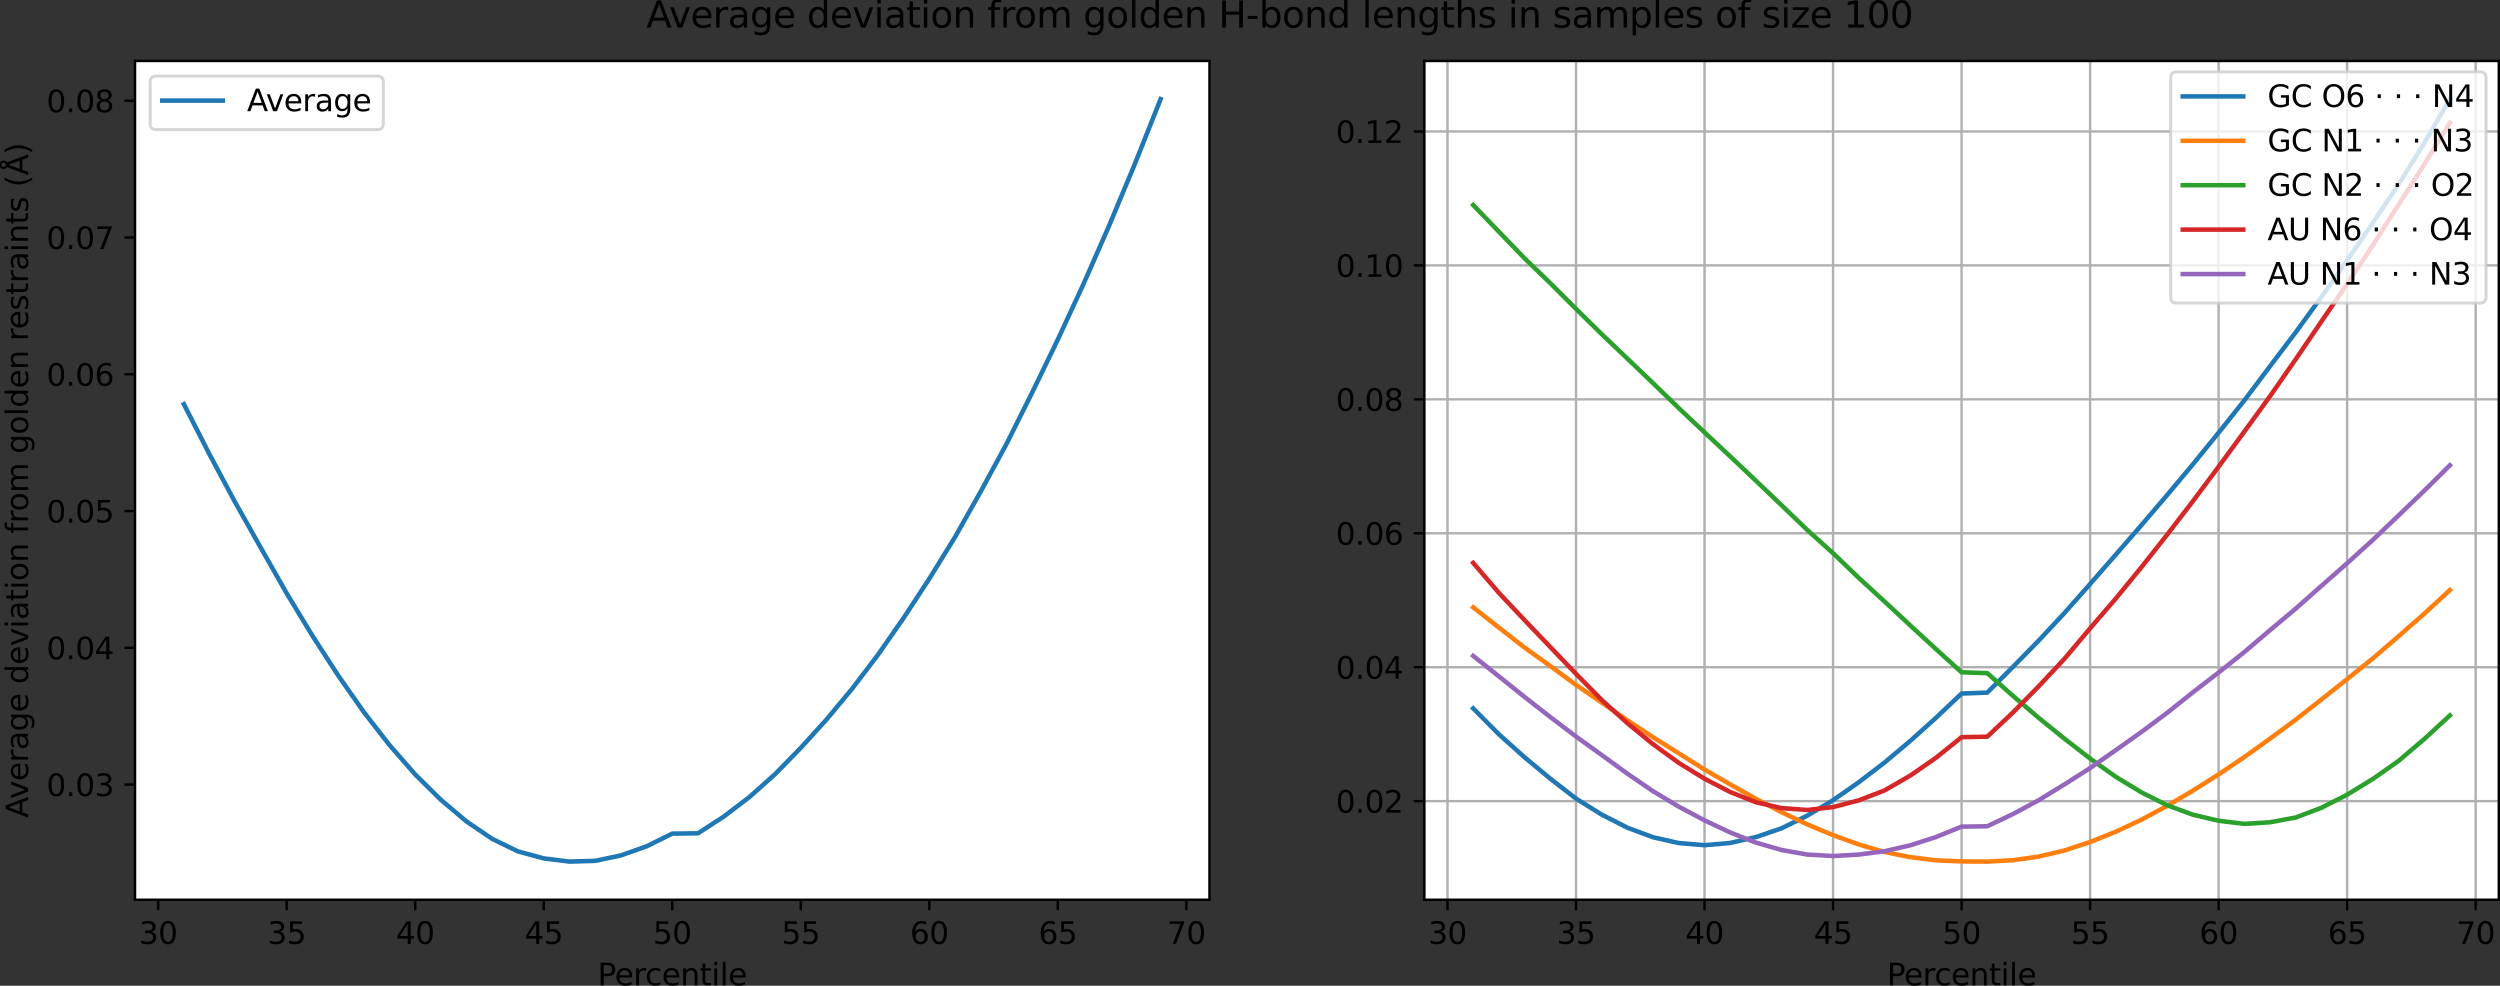 <?xml version="1.0" encoding="UTF-8" standalone="no"?>
<svg
   width="826.228pt"
   height="325.77pt"
   viewBox="0 0 826.228 325.77"
   version="1.1"
   id="svg338"
   sodipodi:docname="percentile_golden_length_deviation.svg"
   inkscape:version="1.3.2 (091e20ef0f, 2023-11-25, custom)"
   xmlns:inkscape="http://www.inkscape.org/namespaces/inkscape"
   xmlns:sodipodi="http://sodipodi.sourceforge.net/DTD/sodipodi-0.dtd"
   xmlns:xlink="http://www.w3.org/1999/xlink"
   xmlns="http://www.w3.org/2000/svg"
   xmlns:svg="http://www.w3.org/2000/svg"
   xmlns:rdf="http://www.w3.org/1999/02/22-rdf-syntax-ns#"
   xmlns:cc="http://creativecommons.org/ns#"
   xmlns:dc="http://purl.org/dc/elements/1.1/">
  <rect x="0" y="0" width="826.228" height="325.77" fill="#333333" stroke="none"/>
  <sodipodi:namedview
     id="namedview338"
     pagecolor="#ffffff"
     bordercolor="#666666"
     borderopacity="1.0"
     inkscape:showpageshadow="2"
     inkscape:pageopacity="0.0"
     inkscape:pagecheckerboard="0"
     inkscape:deskcolor="#d1d1d1"
     inkscape:document-units="pt"
     inkscape:zoom="0.46171796"
     inkscape:cx="329.2053"
     inkscape:cy="519.79784"
     inkscape:window-width="1916"
     inkscape:window-height="1036"
     inkscape:window-x="0"
     inkscape:window-y="20"
     inkscape:window-maximized="1"
     inkscape:current-layer="svg338" />
  <defs
     id="defs1">
    <style
       type="text/css"
       id="style1">*{stroke-linejoin: round; stroke-linecap: butt}</style>
  </defs>
  <g
     id="axes_1"
     transform="translate(-81.372,-23.049)">
    <g
       id="patch_2">
      <path
         d="M 126,320.4 H 481.091 V 43.2 H 126 Z"
         style="fill:#ffffff"
         id="path2" />
    </g>
    <g
       id="matplotlib.axis_1">
      <g
         id="xtick_1">
        <g
           id="line2d_1">
          <defs
             id="defs2">
            <path
               id="m40acff285b"
               d="M 0,0 V 3.5"
               style="stroke:#000000;stroke-width:0.8" />
          </defs>
          <g
             id="g2">
            <use
               xlink:href="#m40acff285b"
               x="133.645"
               y="320.4"
               style="stroke:#000000;stroke-width:0.8"
               id="use2" />
          </g>
        </g>
        <g
           id="text_1">
          <!-- 30 -->
          <g
             transform="matrix(0.1,0,0,-0.1,127.283,334.998)"
             id="g4">
            <defs
               id="defs3">
              <path
                 id="DejaVuSans-33"
                 d="m 2597,2516 q 453,-97 707,-404 255,-306 255,-756 0,-690 -475,-1069 -475,-378 -1350,-378 -293,0 -604,58 -311,58 -642,174 v 609 q 262,-153 574,-231 313,-78 654,-78 593,0 904,234 311,234 311,681 0,413 -289,645 -289,233 -804,233 h -544 v 519 h 569 q 465,0 712,186 247,186 247,536 0,359 -255,551 -254,193 -729,193 -260,0 -557,-57 -297,-56 -653,-174 v 562 q 360,100 674,150 314,50 592,50 719,0 1137,-327 419,-326 419,-882 0,-388 -222,-655 -222,-267 -631,-370 z"
                 transform="scale(0.016)" />
              <path
                 id="DejaVuSans-30"
                 d="m 2034,4250 q -487,0 -733,-480 -245,-479 -245,-1442 0,-959 245,-1439 246,-480 733,-480 491,0 736,480 246,480 246,1439 0,963 -246,1442 -245,480 -736,480 z m 0,500 q 785,0 1199,-621 414,-620 414,-1801 0,-1178 -414,-1799 -414,-620 -1199,-620 -784,0 -1198,620 -414,621 -414,1799 0,1181 414,1801 414,621 1198,621 z"
                 transform="scale(0.016)" />
            </defs>
            <use
               xlink:href="#DejaVuSans-33"
               id="use3" />
            <use
               xlink:href="#DejaVuSans-30"
               x="63.623"
               id="use4" />
          </g>
        </g>
      </g>
      <g
         id="xtick_2">
        <g
           id="line2d_2">
          <g
             id="g5">
            <use
               xlink:href="#m40acff285b"
               x="176.12"
               y="320.4"
               style="stroke:#000000;stroke-width:0.8"
               id="use5" />
          </g>
        </g>
        <g
           id="text_2">
          <!-- 35 -->
          <g
             transform="matrix(0.1,0,0,-0.1,169.758,334.998)"
             id="g7">
            <defs
               id="defs5">
              <path
                 id="DejaVuSans-35"
                 d="M 691,4666 H 3169 V 4134 H 1269 V 2991 q 137,47 274,70 138,23 276,23 781,0 1237,-428 457,-428 457,-1159 Q 3513,744 3044,326 2575,-91 1722,-91 1428,-91 1123,-41 819,9 494,109 v 635 q 281,-153 581,-228 300,-75 634,-75 541,0 856,284 316,284 316,772 0,487 -316,771 -315,285 -856,285 -253,0 -505,-56 -251,-56 -513,-175 z"
                 transform="scale(0.016)" />
            </defs>
            <use
               xlink:href="#DejaVuSans-33"
               id="use6" />
            <use
               xlink:href="#DejaVuSans-35"
               x="63.623"
               id="use7" />
          </g>
        </g>
      </g>
      <g
         id="xtick_3">
        <g
           id="line2d_3">
          <g
             id="g8">
            <use
               xlink:href="#m40acff285b"
               x="218.595"
               y="320.4"
               style="stroke:#000000;stroke-width:0.8"
               id="use8" />
          </g>
        </g>
        <g
           id="text_3">
          <!-- 40 -->
          <g
             transform="matrix(0.1,0,0,-0.1,212.233,334.998)"
             id="g10">
            <defs
               id="defs8">
              <path
                 id="DejaVuSans-34"
                 d="M 2419,4116 825,1625 h 1594 z m -166,550 h 794 V 1625 h 666 V 1100 H 3047 V 0 H 2419 V 1100 H 313 v 609 z"
                 transform="scale(0.016)" />
            </defs>
            <use
               xlink:href="#DejaVuSans-34"
               id="use9" />
            <use
               xlink:href="#DejaVuSans-30"
               x="63.623"
               id="use10" />
          </g>
        </g>
      </g>
      <g
         id="xtick_4">
        <g
           id="line2d_4">
          <g
             id="g11">
            <use
               xlink:href="#m40acff285b"
               x="261.07"
               y="320.4"
               style="stroke:#000000;stroke-width:0.8"
               id="use11" />
          </g>
        </g>
        <g
           id="text_4">
          <!-- 45 -->
          <g
             transform="matrix(0.1,0,0,-0.1,254.708,334.998)"
             id="g13">
            <use
               xlink:href="#DejaVuSans-34"
               id="use12" />
            <use
               xlink:href="#DejaVuSans-35"
               x="63.623"
               id="use13" />
          </g>
        </g>
      </g>
      <g
         id="xtick_5">
        <g
           id="line2d_5">
          <g
             id="g14">
            <use
               xlink:href="#m40acff285b"
               x="303.545"
               y="320.4"
               style="stroke:#000000;stroke-width:0.8"
               id="use14" />
          </g>
        </g>
        <g
           id="text_5">
          <!-- 50 -->
          <g
             transform="matrix(0.1,0,0,-0.1,297.183,334.998)"
             id="g16">
            <use
               xlink:href="#DejaVuSans-35"
               id="use15" />
            <use
               xlink:href="#DejaVuSans-30"
               x="63.623"
               id="use16" />
          </g>
        </g>
      </g>
      <g
         id="xtick_6">
        <g
           id="line2d_6">
          <g
             id="g17">
            <use
               xlink:href="#m40acff285b"
               x="346.02"
               y="320.4"
               style="stroke:#000000;stroke-width:0.8"
               id="use17" />
          </g>
        </g>
        <g
           id="text_6">
          <!-- 55 -->
          <g
             transform="matrix(0.1,0,0,-0.1,339.658,334.998)"
             id="g19">
            <use
               xlink:href="#DejaVuSans-35"
               id="use18" />
            <use
               xlink:href="#DejaVuSans-35"
               x="63.623"
               id="use19" />
          </g>
        </g>
      </g>
      <g
         id="xtick_7">
        <g
           id="line2d_7">
          <g
             id="g20">
            <use
               xlink:href="#m40acff285b"
               x="388.495"
               y="320.4"
               style="stroke:#000000;stroke-width:0.8"
               id="use20" />
          </g>
        </g>
        <g
           id="text_7">
          <!-- 60 -->
          <g
             transform="matrix(0.1,0,0,-0.1,382.133,334.998)"
             id="g22">
            <defs
               id="defs20">
              <path
                 id="DejaVuSans-36"
                 d="m 2113,2584 q -425,0 -674,-291 -248,-290 -248,-796 0,-503 248,-796 249,-292 674,-292 425,0 673,292 248,293 248,796 0,506 -248,796 -248,291 -673,291 z m 1253,1979 v -575 q -238,112 -480,171 -242,60 -480,60 -625,0 -955,-422 -329,-422 -376,-1275 184,272 462,417 279,145 613,145 703,0 1111,-427 408,-426 408,-1160 0,-719 -425,-1154 -425,-434 -1131,-434 -810,0 -1238,620 -428,621 -428,1799 0,1106 525,1764 525,658 1409,658 238,0 480,-47 242,-47 505,-140 z"
                 transform="scale(0.016)" />
            </defs>
            <use
               xlink:href="#DejaVuSans-36"
               id="use21" />
            <use
               xlink:href="#DejaVuSans-30"
               x="63.623"
               id="use22" />
          </g>
        </g>
      </g>
      <g
         id="xtick_8">
        <g
           id="line2d_8">
          <g
             id="g23">
            <use
               xlink:href="#m40acff285b"
               x="430.97"
               y="320.4"
               style="stroke:#000000;stroke-width:0.8"
               id="use23" />
          </g>
        </g>
        <g
           id="text_8">
          <!-- 65 -->
          <g
             transform="matrix(0.1,0,0,-0.1,424.608,334.998)"
             id="g25">
            <use
               xlink:href="#DejaVuSans-36"
               id="use24" />
            <use
               xlink:href="#DejaVuSans-35"
               x="63.623"
               id="use25" />
          </g>
        </g>
      </g>
      <g
         id="xtick_9">
        <g
           id="line2d_9">
          <g
             id="g26">
            <use
               xlink:href="#m40acff285b"
               x="473.445"
               y="320.4"
               style="stroke:#000000;stroke-width:0.8"
               id="use26" />
          </g>
        </g>
        <g
           id="text_9">
          <!-- 70 -->
          <g
             transform="matrix(0.1,0,0,-0.1,467.083,334.998)"
             id="g28">
            <defs
               id="defs26">
              <path
                 id="DejaVuSans-37"
                 d="M 525,4666 H 3525 V 4397 L 1831,0 H 1172 L 2766,4134 H 525 Z"
                 transform="scale(0.016)" />
            </defs>
            <use
               xlink:href="#DejaVuSans-37"
               id="use27" />
            <use
               xlink:href="#DejaVuSans-30"
               x="63.623"
               id="use28" />
          </g>
        </g>
      </g>
      <g
         id="text_10">
        <!-- Percentile -->
        <g
           transform="matrix(0.1,0,0,-0.1,278.883,348.677)"
           id="g38">
          <defs
             id="defs28">
            <path
               id="DejaVuSans-50"
               d="M 1259,4147 V 2394 h 794 q 441,0 681,228 241,228 241,650 0,419 -241,647 -240,228 -681,228 z m -631,519 h 1425 q 785,0 1186,-355 402,-355 402,-1039 0,-691 -402,-1044 -401,-353 -1186,-353 H 1259 V 0 H 628 Z"
               transform="scale(0.016)" />
            <path
               id="DejaVuSans-65"
               d="M 3597,1894 V 1613 H 953 q 38,-594 358,-905 320,-311 892,-311 331,0 642,81 311,81 618,244 V 178 Q 3153,47 2828,-22 2503,-91 2169,-91 1331,-91 842,396 353,884 353,1716 q 0,859 464,1363 464,505 1252,505 706,0 1117,-455 411,-454 411,-1235 z m -575,169 q -6,471 -264,752 -258,282 -683,282 -481,0 -770,-272 -289,-272 -333,-766 z"
               transform="scale(0.016)" />
            <path
               id="DejaVuSans-72"
               d="m 2631,2963 q -97,56 -211,82 -114,27 -251,27 -488,0 -749,-317 -261,-317 -261,-911 V 0 H 581 v 3500 h 578 v -544 q 182,319 472,473 291,155 707,155 59,0 131,-8 72,-7 159,-23 z"
               transform="scale(0.016)" />
            <path
               id="DejaVuSans-63"
               d="m 3122,3366 v -538 q -244,135 -489,202 -245,67 -495,67 -560,0 -870,-355 -309,-354 -309,-995 0,-641 309,-996 310,-354 870,-354 250,0 495,67 245,67 489,202 V 134 Q 2881,22 2623,-34 2366,-91 2075,-91 1284,-91 818,406 353,903 353,1747 q 0,856 470,1346 471,491 1290,491 265,0 518,-55 253,-54 491,-163 z"
               transform="scale(0.016)" />
            <path
               id="DejaVuSans-6e"
               d="M 3513,2113 V 0 h -575 v 2094 q 0,497 -194,743 -194,247 -581,247 -466,0 -735,-297 -269,-296 -269,-809 V 0 H 581 v 3500 h 578 v -544 q 207,316 486,472 280,156 646,156 603,0 912,-373 310,-373 310,-1098 z"
               transform="scale(0.016)" />
            <path
               id="DejaVuSans-74"
               d="M 1172,4494 V 3500 H 2356 V 3053 H 1172 V 1153 q 0,-428 117,-550 117,-122 477,-122 h 590 V 0 H 1766 Q 1100,0 847,248 594,497 594,1153 V 3053 H 172 v 447 h 422 v 994 z"
               transform="scale(0.016)" />
            <path
               id="DejaVuSans-69"
               d="m 603,3500 h 575 V 0 H 603 Z m 0,1363 h 575 V 4134 H 603 Z"
               transform="scale(0.016)" />
            <path
               id="DejaVuSans-6c"
               d="m 603,4863 h 575 V 0 H 603 Z"
               transform="scale(0.016)" />
          </defs>
          <use
             xlink:href="#DejaVuSans-50"
             id="use29" />
          <use
             xlink:href="#DejaVuSans-65"
             x="56.678"
             id="use30" />
          <use
             xlink:href="#DejaVuSans-72"
             x="118.201"
             id="use31" />
          <use
             xlink:href="#DejaVuSans-63"
             x="157.064"
             id="use32" />
          <use
             xlink:href="#DejaVuSans-65"
             x="212.045"
             id="use33" />
          <use
             xlink:href="#DejaVuSans-6e"
             x="273.568"
             id="use34" />
          <use
             xlink:href="#DejaVuSans-74"
             x="336.947"
             id="use35" />
          <use
             xlink:href="#DejaVuSans-69"
             x="376.156"
             id="use36" />
          <use
             xlink:href="#DejaVuSans-6c"
             x="403.939"
             id="use37" />
          <use
             xlink:href="#DejaVuSans-65"
             x="431.723"
             id="use38" />
        </g>
      </g>
    </g>
    <g
       id="matplotlib.axis_2">
      <g
         id="ytick_1">
        <g
           id="line2d_10">
          <defs
             id="defs38">
            <path
               id="m2eb8fc0473"
               d="M 0,0 H -3.5"
               style="stroke:#000000;stroke-width:0.8" />
          </defs>
          <g
             id="g39">
            <use
               xlink:href="#m2eb8fc0473"
               x="126"
               y="282.341"
               style="stroke:#000000;stroke-width:0.8"
               id="use39" />
          </g>
        </g>
        <g
           id="text_11">
          <!-- 0.03 -->
          <g
             transform="matrix(0.1,0,0,-0.1,96.734,286.14)"
             id="g43">
            <defs
               id="defs39">
              <path
                 id="DejaVuSans-2e"
                 d="m 684,794 h 660 V 0 H 684 Z"
                 transform="scale(0.016)" />
            </defs>
            <use
               xlink:href="#DejaVuSans-30"
               id="use40" />
            <use
               xlink:href="#DejaVuSans-2e"
               x="63.623"
               id="use41" />
            <use
               xlink:href="#DejaVuSans-30"
               x="95.41"
               id="use42" />
            <use
               xlink:href="#DejaVuSans-33"
               x="159.033"
               id="use43" />
          </g>
        </g>
      </g>
      <g
         id="ytick_2">
        <g
           id="line2d_11">
          <g
             id="g44">
            <use
               xlink:href="#m2eb8fc0473"
               x="126"
               y="237.141"
               style="stroke:#000000;stroke-width:0.8"
               id="use44" />
          </g>
        </g>
        <g
           id="text_12">
          <!-- 0.04 -->
          <g
             transform="matrix(0.1,0,0,-0.1,96.734,240.94)"
             id="g48">
            <use
               xlink:href="#DejaVuSans-30"
               id="use45" />
            <use
               xlink:href="#DejaVuSans-2e"
               x="63.623"
               id="use46" />
            <use
               xlink:href="#DejaVuSans-30"
               x="95.41"
               id="use47" />
            <use
               xlink:href="#DejaVuSans-34"
               x="159.033"
               id="use48" />
          </g>
        </g>
      </g>
      <g
         id="ytick_3">
        <g
           id="line2d_12">
          <g
             id="g49">
            <use
               xlink:href="#m2eb8fc0473"
               x="126"
               y="191.941"
               style="stroke:#000000;stroke-width:0.8"
               id="use49" />
          </g>
        </g>
        <g
           id="text_13">
          <!-- 0.05 -->
          <g
             transform="matrix(0.1,0,0,-0.1,96.734,195.74)"
             id="g53">
            <use
               xlink:href="#DejaVuSans-30"
               id="use50" />
            <use
               xlink:href="#DejaVuSans-2e"
               x="63.623"
               id="use51" />
            <use
               xlink:href="#DejaVuSans-30"
               x="95.41"
               id="use52" />
            <use
               xlink:href="#DejaVuSans-35"
               x="159.033"
               id="use53" />
          </g>
        </g>
      </g>
      <g
         id="ytick_4">
        <g
           id="line2d_13">
          <g
             id="g54">
            <use
               xlink:href="#m2eb8fc0473"
               x="126"
               y="146.741"
               style="stroke:#000000;stroke-width:0.8"
               id="use54" />
          </g>
        </g>
        <g
           id="text_14">
          <!-- 0.06 -->
          <g
             transform="matrix(0.1,0,0,-0.1,96.734,150.54)"
             id="g58">
            <use
               xlink:href="#DejaVuSans-30"
               id="use55" />
            <use
               xlink:href="#DejaVuSans-2e"
               x="63.623"
               id="use56" />
            <use
               xlink:href="#DejaVuSans-30"
               x="95.41"
               id="use57" />
            <use
               xlink:href="#DejaVuSans-36"
               x="159.033"
               id="use58" />
          </g>
        </g>
      </g>
      <g
         id="ytick_5">
        <g
           id="line2d_14">
          <g
             id="g59">
            <use
               xlink:href="#m2eb8fc0473"
               x="126"
               y="101.541"
               style="stroke:#000000;stroke-width:0.8"
               id="use59" />
          </g>
        </g>
        <g
           id="text_15">
          <!-- 0.07 -->
          <g
             transform="matrix(0.1,0,0,-0.1,96.734,105.34)"
             id="g63">
            <use
               xlink:href="#DejaVuSans-30"
               id="use60" />
            <use
               xlink:href="#DejaVuSans-2e"
               x="63.623"
               id="use61" />
            <use
               xlink:href="#DejaVuSans-30"
               x="95.41"
               id="use62" />
            <use
               xlink:href="#DejaVuSans-37"
               x="159.033"
               id="use63" />
          </g>
        </g>
      </g>
      <g
         id="ytick_6">
        <g
           id="line2d_15">
          <g
             id="g64">
            <use
               xlink:href="#m2eb8fc0473"
               x="126"
               y="56.341"
               style="stroke:#000000;stroke-width:0.8"
               id="use64" />
          </g>
        </g>
        <g
           id="text_16">
          <!-- 0.08 -->
          <g
             transform="matrix(0.1,0,0,-0.1,96.734,60.14)"
             id="g68">
            <defs
               id="defs64">
              <path
                 id="DejaVuSans-38"
                 d="m 2034,2216 q -450,0 -708,-241 -257,-241 -257,-662 0,-422 257,-663 258,-241 708,-241 450,0 709,242 260,243 260,662 0,421 -258,662 -257,241 -711,241 z m -631,268 q -406,100 -633,378 -226,279 -226,679 0,559 398,884 399,325 1092,325 697,0 1094,-325 397,-325 397,-884 0,-400 -227,-679 -226,-278 -629,-378 456,-106 710,-416 255,-309 255,-755 Q 3634,634 3220,271 2806,-91 2034,-91 1263,-91 848,271 434,634 434,1313 q 0,446 256,755 257,310 713,416 z m -231,997 q 0,-362 226,-565 227,-203 636,-203 407,0 636,203 230,203 230,565 0,363 -230,566 -229,203 -636,203 -409,0 -636,-203 -226,-203 -226,-566 z"
                 transform="scale(0.016)" />
            </defs>
            <use
               xlink:href="#DejaVuSans-30"
               id="use65" />
            <use
               xlink:href="#DejaVuSans-2e"
               x="63.623"
               id="use66" />
            <use
               xlink:href="#DejaVuSans-30"
               x="95.41"
               id="use67" />
            <use
               xlink:href="#DejaVuSans-38"
               x="159.033"
               id="use68" />
          </g>
        </g>
      </g>
      <g
         id="text_17">
        <!-- Average deviation from golden restraints (Å) -->
        <g
           transform="matrix(0,-0.1,-0.1,0,90.655,293.342)"
           id="g112">
          <defs
             id="defs68">
            <path
               id="DejaVuSans-41"
               d="M 2188,4044 1331,1722 h 1716 z m -357,622 h 716 L 4325,0 H 3669 L 3244,1197 H 1141 L 716,0 H 50 Z"
               transform="scale(0.016)" />
            <path
               id="DejaVuSans-76"
               d="M 191,3500 H 800 L 1894,563 2988,3500 h 609 L 2284,0 h -781 z"
               transform="scale(0.016)" />
            <path
               id="DejaVuSans-61"
               d="m 2194,1759 q -697,0 -966,-159 -269,-159 -269,-544 0,-306 202,-486 202,-179 548,-179 479,0 768,339 289,339 289,901 v 128 z m 1147,238 V 0 H 2766 V 531 Q 2569,213 2275,61 1981,-91 1556,-91 q -537,0 -855,302 -317,302 -317,808 0,590 395,890 396,300 1180,300 h 807 v 57 q 0,397 -261,614 -261,217 -733,217 -300,0 -585,-72 -284,-72 -546,-216 v 532 q 315,122 612,182 297,61 578,61 760,0 1135,-394 375,-393 375,-1193 z"
               transform="scale(0.016)" />
            <path
               id="DejaVuSans-67"
               d="m 2906,1791 q 0,625 -258,968 -257,344 -723,344 -462,0 -720,-344 -258,-343 -258,-968 0,-622 258,-966 258,-344 720,-344 466,0 723,344 258,344 258,966 z M 3481,434 q 0,-893 -397,-1329 -396,-436 -1215,-436 -303,0 -572,45 -269,45 -522,139 v 559 q 253,-137 500,-202 247,-66 503,-66 566,0 847,295 281,295 281,892 V 616 Q 2728,306 2450,153 2172,0 1784,0 1141,0 747,490 353,981 353,1791 q 0,812 394,1302 394,491 1037,491 388,0 666,-153 278,-153 456,-462 v 531 h 575 z"
               transform="scale(0.016)" />
            <path
               id="DejaVuSans-20"
               transform="scale(0.016)"
               d="" />
            <path
               id="DejaVuSans-64"
               d="m 2906,2969 v 1894 h 575 V 0 H 2906 V 525 Q 2725,213 2448,61 2172,-91 1784,-91 1150,-91 751,415 353,922 353,1747 q 0,825 398,1331 399,506 1033,506 388,0 664,-152 277,-151 458,-463 z M 947,1747 q 0,-634 261,-995 261,-361 717,-361 456,0 718,361 263,361 263,995 0,634 -263,995 -262,361 -718,361 -456,0 -717,-361 -261,-361 -261,-995 z"
               transform="scale(0.016)" />
            <path
               id="DejaVuSans-6f"
               d="m 1959,3097 q -462,0 -731,-361 -269,-361 -269,-989 0,-628 267,-989 268,-361 733,-361 460,0 728,362 269,363 269,988 0,622 -269,986 -268,364 -728,364 z m 0,487 q 750,0 1178,-488 429,-487 429,-1349 Q 3566,888 3137,398 2709,-91 1959,-91 1206,-91 779,398 353,888 353,1747 q 0,862 426,1349 427,488 1180,488 z"
               transform="scale(0.016)" />
            <path
               id="DejaVuSans-66"
               d="m 2375,4863 v -479 h -550 q -309,0 -430,-125 -120,-125 -120,-450 v -309 h 947 V 3053 H 1275 V 0 H 697 V 3053 H 147 v 447 h 550 v 244 q 0,584 272,851 272,268 862,268 z"
               transform="scale(0.016)" />
            <path
               id="DejaVuSans-6d"
               d="m 3328,2828 q 216,388 516,572 300,184 706,184 547,0 844,-383 297,-382 297,-1088 V 0 h -578 v 2094 q 0,503 -179,746 -178,244 -543,244 -447,0 -707,-297 -259,-296 -259,-809 V 0 h -578 v 2094 q 0,506 -178,748 -178,242 -550,242 -441,0 -701,-298 -259,-298 -259,-808 V 0 H 581 v 3500 h 578 v -544 q 197,322 472,475 275,153 653,153 382,0 649,-194 267,-193 395,-562 z"
               transform="scale(0.016)" />
            <path
               id="DejaVuSans-73"
               d="m 2834,3397 v -544 q -243,125 -506,187 -262,63 -544,63 -428,0 -642,-131 -214,-131 -214,-394 0,-200 153,-314 153,-114 616,-217 l 197,-44 q 612,-131 870,-370 258,-239 258,-667 0,-488 -386,-773 Q 2250,-91 1575,-91 1294,-91 989,-36 684,19 347,128 v 594 q 319,-166 628,-249 309,-82 613,-82 406,0 624,139 219,139 219,392 0,234 -158,359 -157,125 -692,241 l -200,47 q -534,112 -772,345 -237,233 -237,639 0,494 350,762 350,269 994,269 318,0 599,-47 282,-46 519,-140 z"
               transform="scale(0.016)" />
            <path
               id="DejaVuSans-28"
               d="m 1984,4856 q -418,-718 -622,-1422 -203,-703 -203,-1425 0,-721 205,-1429 205,-708 620,-1424 h -500 q -468,735 -701,1444 -233,709 -233,1409 0,697 231,1403 232,707 703,1444 z"
               transform="scale(0.016)" />
            <path
               id="DejaVuSans-c5"
               d="m 2663,5081 q 0,197 -140,336 -139,139 -335,139 -200,0 -336,-136 -136,-136 -136,-339 0,-197 137,-335 138,-137 335,-137 196,0 335,137 140,138 140,335 z M 2188,4044 1338,1722 h 1703 z m -472,322 q -191,128 -288,307 -97,180 -97,408 0,360 248,610 249,250 609,250 356,0 607,-252 252,-251 252,-608 0,-218 -99,-403 -98,-184 -285,-312 L 4325,0 H 3669 L 3244,1197 H 1141 L 716,0 H 50 Z"
               transform="scale(0.016)" />
            <path
               id="DejaVuSans-29"
               d="m 513,4856 h 500 q 468,-737 701,-1444 233,-706 233,-1403 0,-700 -233,-1409 -233,-709 -701,-1444 H 513 q 415,716 620,1424 205,708 205,1429 0,722 -205,1425 -205,704 -620,1422 z"
               transform="scale(0.016)" />
          </defs>
          <use
             xlink:href="#DejaVuSans-41"
             id="use69" />
          <use
             xlink:href="#DejaVuSans-76"
             x="62.533"
             id="use70" />
          <use
             xlink:href="#DejaVuSans-65"
             x="121.713"
             id="use71" />
          <use
             xlink:href="#DejaVuSans-72"
             x="183.236"
             id="use72" />
          <use
             xlink:href="#DejaVuSans-61"
             x="224.35"
             id="use73" />
          <use
             xlink:href="#DejaVuSans-67"
             x="285.629"
             id="use74" />
          <use
             xlink:href="#DejaVuSans-65"
             x="349.105"
             id="use75" />
          <use
             xlink:href="#DejaVuSans-20"
             x="410.629"
             id="use76" />
          <use
             xlink:href="#DejaVuSans-64"
             x="442.416"
             id="use77" />
          <use
             xlink:href="#DejaVuSans-65"
             x="505.893"
             id="use78" />
          <use
             xlink:href="#DejaVuSans-76"
             x="567.416"
             id="use79" />
          <use
             xlink:href="#DejaVuSans-69"
             x="626.596"
             id="use80" />
          <use
             xlink:href="#DejaVuSans-61"
             x="654.379"
             id="use81" />
          <use
             xlink:href="#DejaVuSans-74"
             x="715.658"
             id="use82" />
          <use
             xlink:href="#DejaVuSans-69"
             x="754.867"
             id="use83" />
          <use
             xlink:href="#DejaVuSans-6f"
             x="782.65"
             id="use84" />
          <use
             xlink:href="#DejaVuSans-6e"
             x="843.832"
             id="use85" />
          <use
             xlink:href="#DejaVuSans-20"
             x="907.211"
             id="use86" />
          <use
             xlink:href="#DejaVuSans-66"
             x="938.998"
             id="use87" />
          <use
             xlink:href="#DejaVuSans-72"
             x="974.203"
             id="use88" />
          <use
             xlink:href="#DejaVuSans-6f"
             x="1013.066"
             id="use89" />
          <use
             xlink:href="#DejaVuSans-6d"
             x="1074.248"
             id="use90" />
          <use
             xlink:href="#DejaVuSans-20"
             x="1171.66"
             id="use91" />
          <use
             xlink:href="#DejaVuSans-67"
             x="1203.447"
             id="use92" />
          <use
             xlink:href="#DejaVuSans-6f"
             x="1266.924"
             id="use93" />
          <use
             xlink:href="#DejaVuSans-6c"
             x="1328.105"
             id="use94" />
          <use
             xlink:href="#DejaVuSans-64"
             x="1355.889"
             id="use95" />
          <use
             xlink:href="#DejaVuSans-65"
             x="1419.365"
             id="use96" />
          <use
             xlink:href="#DejaVuSans-6e"
             x="1480.889"
             id="use97" />
          <use
             xlink:href="#DejaVuSans-20"
             x="1544.268"
             id="use98" />
          <use
             xlink:href="#DejaVuSans-72"
             x="1576.055"
             id="use99" />
          <use
             xlink:href="#DejaVuSans-65"
             x="1614.918"
             id="use100" />
          <use
             xlink:href="#DejaVuSans-73"
             x="1676.441"
             id="use101" />
          <use
             xlink:href="#DejaVuSans-74"
             x="1728.541"
             id="use102" />
          <use
             xlink:href="#DejaVuSans-72"
             x="1767.75"
             id="use103" />
          <use
             xlink:href="#DejaVuSans-61"
             x="1808.863"
             id="use104" />
          <use
             xlink:href="#DejaVuSans-69"
             x="1870.143"
             id="use105" />
          <use
             xlink:href="#DejaVuSans-6e"
             x="1897.926"
             id="use106" />
          <use
             xlink:href="#DejaVuSans-74"
             x="1961.305"
             id="use107" />
          <use
             xlink:href="#DejaVuSans-73"
             x="2000.514"
             id="use108" />
          <use
             xlink:href="#DejaVuSans-20"
             x="2052.613"
             id="use109" />
          <use
             xlink:href="#DejaVuSans-28"
             x="2084.4"
             id="use110" />
          <use
             xlink:href="#DejaVuSans-c5"
             x="2123.414"
             id="use111" />
          <use
             xlink:href="#DejaVuSans-29"
             x="2191.822"
             id="use112" />
        </g>
      </g>
    </g>
    <g
       id="line2d_16">
      <path
         d="m 142.141,156.623 8.495,16.643 8.495,15.874 8.495,15.063 8.495,14.94 8.495,13.996 8.495,13.119 8.495,12.117 8.495,10.915 8.495,9.714 8.495,8.385 8.495,7.178 8.495,5.747 8.495,4.12 8.495,2.305 8.495,1.059 8.495,-0.247 8.495,-1.782 8.495,-3.015 8.495,-4.196 8.495,-0.111 8.495,-5.502 8.495,-6.463 8.495,-7.573 8.495,-8.701 8.495,-9.341 8.495,-10.21 8.495,-11.162 8.495,-12.191 8.495,-12.974 8.495,-13.762 8.495,-15.057 8.495,-15.673 8.495,-17.002 8.495,-17.55 8.495,-18.366 8.495,-19.343 8.495,-20.386 L 464.95,55.8"
         clip-path="url(#p3eb2712ea6)"
         style="fill:none;stroke:#1f77b4;stroke-width:1.5;stroke-linecap:square"
         id="path112" />
    </g>
    <g
       id="patch_3">
      <path
         d="M 126,320.4 V 43.2"
         style="fill:none;stroke:#000000;stroke-width:0.8;stroke-linecap:square;stroke-linejoin:miter"
         id="path113" />
    </g>
    <g
       id="patch_4">
      <path
         d="M 481.091,320.4 V 43.2"
         style="fill:none;stroke:#000000;stroke-width:0.8;stroke-linecap:square;stroke-linejoin:miter"
         id="path114" />
    </g>
    <g
       id="patch_5">
      <path
         d="M 126,320.4 H 481.091"
         style="fill:none;stroke:#000000;stroke-width:0.8;stroke-linecap:square;stroke-linejoin:miter"
         id="path115" />
    </g>
    <g
       id="patch_6">
      <path
         d="M 126,43.2 H 481.091"
         style="fill:none;stroke:#000000;stroke-width:0.8;stroke-linecap:square;stroke-linejoin:miter"
         id="path116" />
    </g>
    <g
       id="legend_1">
      <g
         id="patch_7">
        <path
           d="m 133,65.878 h 73.066 q 2,0 2,-2 V 50.2 q 0,-2 -2,-2 H 133 q -2,0 -2,2 v 13.678 q 0,2 2,2 z"
           style="opacity:0.8;fill:#ffffff;stroke:#cccccc;stroke-linejoin:miter"
           id="path117" />
      </g>
      <g
         id="line2d_17">
        <path
           d="m 135,56.298 h 10 10"
           style="fill:none;stroke:#1f77b4;stroke-width:1.5;stroke-linecap:square"
           id="path118" />
      </g>
      <g
         id="text_18">
        <!-- Average -->
        <g
           transform="matrix(0.1,0,0,-0.1,163,59.798)"
           id="g124">
          <use
             xlink:href="#DejaVuSans-41"
             id="use118" />
          <use
             xlink:href="#DejaVuSans-76"
             x="62.533"
             id="use119" />
          <use
             xlink:href="#DejaVuSans-65"
             x="121.713"
             id="use120" />
          <use
             xlink:href="#DejaVuSans-72"
             x="183.236"
             id="use121" />
          <use
             xlink:href="#DejaVuSans-61"
             x="224.35"
             id="use122" />
          <use
             xlink:href="#DejaVuSans-67"
             x="285.629"
             id="use123" />
          <use
             xlink:href="#DejaVuSans-65"
             x="349.105"
             id="use124" />
        </g>
      </g>
    </g>
  </g>
  <g
     id="patch_8"
     transform="translate(-81.372,-23.049)">
    <path
       d="M 552.109,320.4 H 907.2 V 43.2 H 552.109 Z"
       style="fill:#ffffff"
       id="path124" />
  </g>
  <g
     id="matplotlib.axis_3"
     transform="translate(-81.372,-23.049)">
    <g
       id="xtick_10">
      <g
         id="line2d_18">
        <path
           d="M 559.755,320.4 V 43.2"
           clip-path="url(#p667747f833)"
           style="fill:none;stroke:#b0b0b0;stroke-width:0.8;stroke-linecap:square"
           id="path125" />
      </g>
      <g
         id="line2d_19">
        <g
           id="g125">
          <use
             xlink:href="#m40acff285b"
             x="559.755"
             y="320.4"
             style="stroke:#000000;stroke-width:0.8"
             id="use125" />
        </g>
      </g>
      <g
         id="text_19">
        <!-- 30 -->
        <g
           transform="matrix(0.1,0,0,-0.1,553.392,334.998)"
           id="g127">
          <use
             xlink:href="#DejaVuSans-33"
             id="use126" />
          <use
             xlink:href="#DejaVuSans-30"
             x="63.623"
             id="use127" />
        </g>
      </g>
    </g>
    <g
       id="xtick_11">
      <g
         id="line2d_20">
        <path
           d="M 602.23,320.4 V 43.2"
           clip-path="url(#p667747f833)"
           style="fill:none;stroke:#b0b0b0;stroke-width:0.8;stroke-linecap:square"
           id="path127" />
      </g>
      <g
         id="line2d_21">
        <g
           id="g128">
          <use
             xlink:href="#m40acff285b"
             x="602.23"
             y="320.4"
             style="stroke:#000000;stroke-width:0.8"
             id="use128" />
        </g>
      </g>
      <g
         id="text_20">
        <!-- 35 -->
        <g
           transform="matrix(0.1,0,0,-0.1,595.867,334.998)"
           id="g130">
          <use
             xlink:href="#DejaVuSans-33"
             id="use129" />
          <use
             xlink:href="#DejaVuSans-35"
             x="63.623"
             id="use130" />
        </g>
      </g>
    </g>
    <g
       id="xtick_12">
      <g
         id="line2d_22">
        <path
           d="M 644.705,320.4 V 43.2"
           clip-path="url(#p667747f833)"
           style="fill:none;stroke:#b0b0b0;stroke-width:0.8;stroke-linecap:square"
           id="path130" />
      </g>
      <g
         id="line2d_23">
        <g
           id="g131">
          <use
             xlink:href="#m40acff285b"
             x="644.705"
             y="320.4"
             style="stroke:#000000;stroke-width:0.8"
             id="use131" />
        </g>
      </g>
      <g
         id="text_21">
        <!-- 40 -->
        <g
           transform="matrix(0.1,0,0,-0.1,638.342,334.998)"
           id="g133">
          <use
             xlink:href="#DejaVuSans-34"
             id="use132" />
          <use
             xlink:href="#DejaVuSans-30"
             x="63.623"
             id="use133" />
        </g>
      </g>
    </g>
    <g
       id="xtick_13">
      <g
         id="line2d_24">
        <path
           d="M 687.18,320.4 V 43.2"
           clip-path="url(#p667747f833)"
           style="fill:none;stroke:#b0b0b0;stroke-width:0.8;stroke-linecap:square"
           id="path133" />
      </g>
      <g
         id="line2d_25">
        <g
           id="g134">
          <use
             xlink:href="#m40acff285b"
             x="687.18"
             y="320.4"
             style="stroke:#000000;stroke-width:0.8"
             id="use134" />
        </g>
      </g>
      <g
         id="text_22">
        <!-- 45 -->
        <g
           transform="matrix(0.1,0,0,-0.1,680.817,334.998)"
           id="g136">
          <use
             xlink:href="#DejaVuSans-34"
             id="use135" />
          <use
             xlink:href="#DejaVuSans-35"
             x="63.623"
             id="use136" />
        </g>
      </g>
    </g>
    <g
       id="xtick_14">
      <g
         id="line2d_26">
        <path
           d="M 729.655,320.4 V 43.2"
           clip-path="url(#p667747f833)"
           style="fill:none;stroke:#b0b0b0;stroke-width:0.8;stroke-linecap:square"
           id="path136" />
      </g>
      <g
         id="line2d_27">
        <g
           id="g137">
          <use
             xlink:href="#m40acff285b"
             x="729.655"
             y="320.4"
             style="stroke:#000000;stroke-width:0.8"
             id="use137" />
        </g>
      </g>
      <g
         id="text_23">
        <!-- 50 -->
        <g
           transform="matrix(0.1,0,0,-0.1,723.292,334.998)"
           id="g139">
          <use
             xlink:href="#DejaVuSans-35"
             id="use138" />
          <use
             xlink:href="#DejaVuSans-30"
             x="63.623"
             id="use139" />
        </g>
      </g>
    </g>
    <g
       id="xtick_15">
      <g
         id="line2d_28">
        <path
           d="M 772.13,320.4 V 43.2"
           clip-path="url(#p667747f833)"
           style="fill:none;stroke:#b0b0b0;stroke-width:0.8;stroke-linecap:square"
           id="path139" />
      </g>
      <g
         id="line2d_29">
        <g
           id="g140">
          <use
             xlink:href="#m40acff285b"
             x="772.13"
             y="320.4"
             style="stroke:#000000;stroke-width:0.8"
             id="use140" />
        </g>
      </g>
      <g
         id="text_24">
        <!-- 55 -->
        <g
           transform="matrix(0.1,0,0,-0.1,765.767,334.998)"
           id="g142">
          <use
             xlink:href="#DejaVuSans-35"
             id="use141" />
          <use
             xlink:href="#DejaVuSans-35"
             x="63.623"
             id="use142" />
        </g>
      </g>
    </g>
    <g
       id="xtick_16">
      <g
         id="line2d_30">
        <path
           d="M 814.605,320.4 V 43.2"
           clip-path="url(#p667747f833)"
           style="fill:none;stroke:#b0b0b0;stroke-width:0.8;stroke-linecap:square"
           id="path142" />
      </g>
      <g
         id="line2d_31">
        <g
           id="g143">
          <use
             xlink:href="#m40acff285b"
             x="814.605"
             y="320.4"
             style="stroke:#000000;stroke-width:0.8"
             id="use143" />
        </g>
      </g>
      <g
         id="text_25">
        <!-- 60 -->
        <g
           transform="matrix(0.1,0,0,-0.1,808.242,334.998)"
           id="g145">
          <use
             xlink:href="#DejaVuSans-36"
             id="use144" />
          <use
             xlink:href="#DejaVuSans-30"
             x="63.623"
             id="use145" />
        </g>
      </g>
    </g>
    <g
       id="xtick_17">
      <g
         id="line2d_32">
        <path
           d="M 857.08,320.4 V 43.2"
           clip-path="url(#p667747f833)"
           style="fill:none;stroke:#b0b0b0;stroke-width:0.8;stroke-linecap:square"
           id="path145" />
      </g>
      <g
         id="line2d_33">
        <g
           id="g146">
          <use
             xlink:href="#m40acff285b"
             x="857.08"
             y="320.4"
             style="stroke:#000000;stroke-width:0.8"
             id="use146" />
        </g>
      </g>
      <g
         id="text_26">
        <!-- 65 -->
        <g
           transform="matrix(0.1,0,0,-0.1,850.717,334.998)"
           id="g148">
          <use
             xlink:href="#DejaVuSans-36"
             id="use147" />
          <use
             xlink:href="#DejaVuSans-35"
             x="63.623"
             id="use148" />
        </g>
      </g>
    </g>
    <g
       id="xtick_18">
      <g
         id="line2d_34">
        <path
           d="M 899.554,320.4 V 43.2"
           clip-path="url(#p667747f833)"
           style="fill:none;stroke:#b0b0b0;stroke-width:0.8;stroke-linecap:square"
           id="path148" />
      </g>
      <g
         id="line2d_35">
        <g
           id="g149">
          <use
             xlink:href="#m40acff285b"
             x="899.554"
             y="320.4"
             style="stroke:#000000;stroke-width:0.8"
             id="use149" />
        </g>
      </g>
      <g
         id="text_27">
        <!-- 70 -->
        <g
           transform="matrix(0.1,0,0,-0.1,893.192,334.998)"
           id="g151">
          <use
             xlink:href="#DejaVuSans-37"
             id="use150" />
          <use
             xlink:href="#DejaVuSans-30"
             x="63.623"
             id="use151" />
        </g>
      </g>
    </g>
    <g
       id="text_28">
      <!-- Percentile -->
      <g
         transform="matrix(0.1,0,0,-0.1,704.992,348.677)"
         id="g161">
        <use
           xlink:href="#DejaVuSans-50"
           id="use152" />
        <use
           xlink:href="#DejaVuSans-65"
           x="56.678"
           id="use153" />
        <use
           xlink:href="#DejaVuSans-72"
           x="118.201"
           id="use154" />
        <use
           xlink:href="#DejaVuSans-63"
           x="157.064"
           id="use155" />
        <use
           xlink:href="#DejaVuSans-65"
           x="212.045"
           id="use156" />
        <use
           xlink:href="#DejaVuSans-6e"
           x="273.568"
           id="use157" />
        <use
           xlink:href="#DejaVuSans-74"
           x="336.947"
           id="use158" />
        <use
           xlink:href="#DejaVuSans-69"
           x="376.156"
           id="use159" />
        <use
           xlink:href="#DejaVuSans-6c"
           x="403.939"
           id="use160" />
        <use
           xlink:href="#DejaVuSans-65"
           x="431.723"
           id="use161" />
      </g>
    </g>
  </g>
  <g
     id="matplotlib.axis_4"
     transform="translate(-81.372,-23.049)">
    <g
       id="ytick_7">
      <g
         id="line2d_36">
        <path
           d="M 552.109,287.823 H 907.2"
           clip-path="url(#p667747f833)"
           style="fill:none;stroke:#b0b0b0;stroke-width:0.8;stroke-linecap:square"
           id="path161" />
      </g>
      <g
         id="line2d_37">
        <g
           id="g162">
          <use
             xlink:href="#m2eb8fc0473"
             x="552.109"
             y="287.823"
             style="stroke:#000000;stroke-width:0.8"
             id="use162" />
        </g>
      </g>
      <g
         id="text_29">
        <!-- 0.02 -->
        <g
           transform="matrix(0.1,0,0,-0.1,522.843,291.622)"
           id="g166">
          <defs
             id="defs162">
            <path
               id="DejaVuSans-32"
               d="M 1228,531 H 3431 V 0 H 469 v 531 q 359,372 979,998 621,627 780,809 303,340 423,576 121,236 121,464 0,372 -261,606 -261,235 -680,235 -297,0 -627,-103 -329,-103 -704,-313 v 638 q 381,153 712,231 332,78 607,78 725,0 1156,-363 431,-362 431,-968 0,-288 -108,-546 -107,-257 -392,-607 -78,-91 -497,-524 Q 1991,1309 1228,531 Z"
               transform="scale(0.016)" />
          </defs>
          <use
             xlink:href="#DejaVuSans-30"
             id="use163" />
          <use
             xlink:href="#DejaVuSans-2e"
             x="63.623"
             id="use164" />
          <use
             xlink:href="#DejaVuSans-30"
             x="95.41"
             id="use165" />
          <use
             xlink:href="#DejaVuSans-32"
             x="159.033"
             id="use166" />
        </g>
      </g>
    </g>
    <g
       id="ytick_8">
      <g
         id="line2d_38">
        <path
           d="M 552.109,243.557 H 907.2"
           clip-path="url(#p667747f833)"
           style="fill:none;stroke:#b0b0b0;stroke-width:0.8;stroke-linecap:square"
           id="path166" />
      </g>
      <g
         id="line2d_39">
        <g
           id="g167">
          <use
             xlink:href="#m2eb8fc0473"
             x="552.109"
             y="243.557"
             style="stroke:#000000;stroke-width:0.8"
             id="use167" />
        </g>
      </g>
      <g
         id="text_30">
        <!-- 0.04 -->
        <g
           transform="matrix(0.1,0,0,-0.1,522.843,247.356)"
           id="g171">
          <use
             xlink:href="#DejaVuSans-30"
             id="use168" />
          <use
             xlink:href="#DejaVuSans-2e"
             x="63.623"
             id="use169" />
          <use
             xlink:href="#DejaVuSans-30"
             x="95.41"
             id="use170" />
          <use
             xlink:href="#DejaVuSans-34"
             x="159.033"
             id="use171" />
        </g>
      </g>
    </g>
    <g
       id="ytick_9">
      <g
         id="line2d_40">
        <path
           d="M 552.109,199.291 H 907.2"
           clip-path="url(#p667747f833)"
           style="fill:none;stroke:#b0b0b0;stroke-width:0.8;stroke-linecap:square"
           id="path171" />
      </g>
      <g
         id="line2d_41">
        <g
           id="g172">
          <use
             xlink:href="#m2eb8fc0473"
             x="552.109"
             y="199.291"
             style="stroke:#000000;stroke-width:0.8"
             id="use172" />
        </g>
      </g>
      <g
         id="text_31">
        <!-- 0.06 -->
        <g
           transform="matrix(0.1,0,0,-0.1,522.843,203.09)"
           id="g176">
          <use
             xlink:href="#DejaVuSans-30"
             id="use173" />
          <use
             xlink:href="#DejaVuSans-2e"
             x="63.623"
             id="use174" />
          <use
             xlink:href="#DejaVuSans-30"
             x="95.41"
             id="use175" />
          <use
             xlink:href="#DejaVuSans-36"
             x="159.033"
             id="use176" />
        </g>
      </g>
    </g>
    <g
       id="ytick_10">
      <g
         id="line2d_42">
        <path
           d="M 552.109,155.024 H 907.2"
           clip-path="url(#p667747f833)"
           style="fill:none;stroke:#b0b0b0;stroke-width:0.8;stroke-linecap:square"
           id="path176" />
      </g>
      <g
         id="line2d_43">
        <g
           id="g177">
          <use
             xlink:href="#m2eb8fc0473"
             x="552.109"
             y="155.024"
             style="stroke:#000000;stroke-width:0.8"
             id="use177" />
        </g>
      </g>
      <g
         id="text_32">
        <!-- 0.08 -->
        <g
           transform="matrix(0.1,0,0,-0.1,522.843,158.823)"
           id="g181">
          <use
             xlink:href="#DejaVuSans-30"
             id="use178" />
          <use
             xlink:href="#DejaVuSans-2e"
             x="63.623"
             id="use179" />
          <use
             xlink:href="#DejaVuSans-30"
             x="95.41"
             id="use180" />
          <use
             xlink:href="#DejaVuSans-38"
             x="159.033"
             id="use181" />
        </g>
      </g>
    </g>
    <g
       id="ytick_11">
      <g
         id="line2d_44">
        <path
           d="M 552.109,110.758 H 907.2"
           clip-path="url(#p667747f833)"
           style="fill:none;stroke:#b0b0b0;stroke-width:0.8;stroke-linecap:square"
           id="path181" />
      </g>
      <g
         id="line2d_45">
        <g
           id="g182">
          <use
             xlink:href="#m2eb8fc0473"
             x="552.109"
             y="110.758"
             style="stroke:#000000;stroke-width:0.8"
             id="use182" />
        </g>
      </g>
      <g
         id="text_33">
        <!-- 0.10 -->
        <g
           transform="matrix(0.1,0,0,-0.1,522.843,114.557)"
           id="g186">
          <defs
             id="defs182">
            <path
               id="DejaVuSans-31"
               d="M 794,531 H 1825 V 4091 L 703,3866 v 575 l 1116,225 h 631 V 531 H 3481 V 0 H 794 Z"
               transform="scale(0.016)" />
          </defs>
          <use
             xlink:href="#DejaVuSans-30"
             id="use183" />
          <use
             xlink:href="#DejaVuSans-2e"
             x="63.623"
             id="use184" />
          <use
             xlink:href="#DejaVuSans-31"
             x="95.41"
             id="use185" />
          <use
             xlink:href="#DejaVuSans-30"
             x="159.033"
             id="use186" />
        </g>
      </g>
    </g>
    <g
       id="ytick_12">
      <g
         id="line2d_46">
        <path
           d="M 552.109,66.491 H 907.2"
           clip-path="url(#p667747f833)"
           style="fill:none;stroke:#b0b0b0;stroke-width:0.8;stroke-linecap:square"
           id="path186" />
      </g>
      <g
         id="line2d_47">
        <g
           id="g187">
          <use
             xlink:href="#m2eb8fc0473"
             x="552.109"
             y="66.491"
             style="stroke:#000000;stroke-width:0.8"
             id="use187" />
        </g>
      </g>
      <g
         id="text_34">
        <!-- 0.12 -->
        <g
           transform="matrix(0.1,0,0,-0.1,522.843,70.291)"
           id="g191">
          <use
             xlink:href="#DejaVuSans-30"
             id="use188" />
          <use
             xlink:href="#DejaVuSans-2e"
             x="63.623"
             id="use189" />
          <use
             xlink:href="#DejaVuSans-31"
             x="95.41"
             id="use190" />
          <use
             xlink:href="#DejaVuSans-32"
             x="159.033"
             id="use191" />
        </g>
      </g>
    </g>
  </g>
  <g
     id="line2d_48"
     transform="translate(-81.372,-23.049)">
    <path
       d="m 568.25,257.167 8.495,8.559 8.495,7.614 8.495,7.058 8.495,6.584 8.495,5.289 8.495,4.329 8.495,3.161 8.495,1.914 8.495,0.705 8.495,-0.746 8.495,-1.944 8.495,-2.905 8.495,-4.184 8.495,-5.094 8.495,-5.937 8.495,-6.488 8.495,-7.138 8.495,-7.639 8.495,-8.047 8.495,-0.309 8.495,-8.508 8.495,-8.671 8.495,-9.103 8.495,-9.605 8.495,-9.716 8.495,-9.769 8.495,-9.936 8.495,-10.142 8.495,-10.448 8.495,-10.656 8.495,-11.3 8.495,-11.213 8.495,-11.715 8.495,-12.038 8.495,-12.426 8.495,-12.665 8.495,-13.707 L 891.059,55.8"
       clip-path="url(#p667747f833)"
       style="fill:none;stroke:#1f77b4;stroke-width:1.5;stroke-linecap:square"
       id="path191" />
  </g>
  <g
     id="line2d_49"
     transform="translate(-81.372,-23.049)">
    <path
       d="m 568.25,223.768 8.495,6.692 8.495,6.609 8.495,6.1 8.495,6.23 8.495,5.857 8.495,5.861 8.495,5.59 8.495,5.329 8.495,5.328 8.495,4.931 8.495,4.752 8.495,4.455 8.495,4.002 8.495,3.564 8.495,3.073 8.495,2.473 8.495,1.711 8.495,1.051 8.495,0.36 8.495,0.063 8.495,-0.457 8.495,-1.201 8.495,-2.019 8.495,-2.797 8.495,-3.405 8.495,-3.978 8.495,-4.57 8.495,-5.02 8.495,-5.368 8.495,-5.729 8.495,-6.086 8.495,-6.27 8.495,-6.671 8.495,-6.738 8.495,-6.848 8.495,-7.293 8.495,-7.464 8.495,-7.829"
       clip-path="url(#p667747f833)"
       style="fill:none;stroke:#ff7f0e;stroke-width:1.5;stroke-linecap:square"
       id="path192" />
  </g>
  <g
     id="line2d_50"
     transform="translate(-81.372,-23.049)">
    <path
       d="m 568.25,90.822 8.495,8.808 8.495,8.81 8.495,8.205 8.495,8.481 8.495,8.373 8.495,8.077 8.495,8.14 8.495,8.229 8.495,8.007 8.495,7.94 8.495,8.047 8.495,8.124 8.495,8.165 8.495,7.646 8.495,8.16 8.495,7.782 8.495,7.905 8.495,7.819 8.495,7.694 8.495,0.279 8.495,7.525 8.495,7.252 8.495,6.868 8.495,6.589 8.495,6.037 8.495,5.147 8.495,4.258 8.495,3.11 8.495,2 8.495,1.035 8.495,-0.529 8.495,-1.567 8.495,-3.227 8.495,-4.321 8.495,-5.185 8.495,-5.969 8.495,-7.222 8.495,-7.83"
       clip-path="url(#p667747f833)"
       style="fill:none;stroke:#2ca02c;stroke-width:1.5;stroke-linecap:square"
       id="path193" />
  </g>
  <g
     id="line2d_51"
     transform="translate(-81.372,-23.049)">
    <path
       d="m 568.25,209.08 8.495,9.908 8.495,9.03 8.495,8.881 8.495,8.85 8.495,8.635 8.495,7.685 8.495,6.958 8.495,6.165 8.495,5.226 8.495,4.395 8.495,3.371 8.495,1.948 8.495,0.601 8.495,-0.953 8.495,-2.222 8.495,-3.268 8.495,-4.893 8.495,-5.883 8.495,-6.83 8.495,-0.177 8.495,-7.999 8.495,-8.627 8.495,-9.076 8.495,-10.094 8.495,-9.845 8.495,-10.386 8.495,-10.751 8.495,-11.034 8.495,-11.4 8.495,-11.592 8.495,-11.708 8.495,-12.208 8.495,-12.496 8.495,-12.38 8.495,-12.815 8.495,-13.353 8.495,-13.334 8.495,-13.775"
       clip-path="url(#p667747f833)"
       style="fill:none;stroke:#d62728;stroke-width:1.5;stroke-linecap:square"
       id="path194" />
  </g>
  <g
     id="line2d_52"
     transform="translate(-81.372,-23.049)">
    <path
       d="m 568.25,239.81 8.495,6.782 8.495,6.803 8.495,6.636 8.495,6.434 8.495,6.112 8.495,6.168 8.495,5.818 8.495,5.088 8.495,4.518 8.495,4.007 8.495,3.348 8.495,2.45 8.495,1.504 8.495,0.48 8.495,-0.482 8.495,-1.102 8.495,-1.95 8.495,-2.729 8.495,-3.45 8.495,-0.128 8.495,-4.033 8.495,-4.577 8.495,-5.212 8.495,-5.397 8.495,-5.941 8.495,-6.011 8.495,-6.328 8.495,-6.763 8.495,-6.549 8.495,-6.753 8.495,-7.243 8.495,-7.114 8.495,-7.517 8.495,-7.491 8.495,-7.692 8.495,-8.078 8.495,-8.183 8.495,-8.414"
       clip-path="url(#p667747f833)"
       style="fill:none;stroke:#9467bd;stroke-width:1.5;stroke-linecap:square"
       id="path195" />
  </g>
  <g
     id="patch_9"
     transform="translate(-81.372,-23.049)">
    <path
       d="M 552.109,320.4 V 43.2"
       style="fill:none;stroke:#000000;stroke-width:0.8;stroke-linecap:square;stroke-linejoin:miter"
       id="path196" />
  </g>
  <g
     id="patch_10"
     transform="translate(-81.372,-23.049)">
    <path
       d="M 907.2,320.4 V 43.2"
       style="fill:none;stroke:#000000;stroke-width:0.8;stroke-linecap:square;stroke-linejoin:miter"
       id="path197" />
  </g>
  <g
     id="patch_11"
     transform="translate(-81.372,-23.049)">
    <path
       d="M 552.109,320.4 H 907.2"
       style="fill:none;stroke:#000000;stroke-width:0.8;stroke-linecap:square;stroke-linejoin:miter"
       id="path198" />
  </g>
  <g
     id="patch_12"
     transform="translate(-81.372,-23.049)">
    <path
       d="M 552.109,43.2 H 907.2"
       style="fill:none;stroke:#000000;stroke-width:0.8;stroke-linecap:square;stroke-linejoin:miter"
       id="path199" />
  </g>
  <g
     id="legend_2"
     transform="translate(39.84,-24.442)">
    <g
       id="patch_13">
      <path
         d="m 679.537,124.591 h 100.234 q 2,0 2,-2 V 50.2 q 0,-2 -2,-2 H 679.537 q -2,0 -2,2 v 72.391 q 0,2 2,2 z"
         style="opacity:0.8;fill:#ffffff;stroke:#cccccc;stroke-linejoin:miter"
         id="path200" />
    </g>
    <g
       id="line2d_53">
      <path
         d="m 681.537,56.298 h 10 10"
         style="fill:none;stroke:#1f77b4;stroke-width:1.5;stroke-linecap:square"
         id="path201" />
    </g>
    <g
       id="text_35">
      <!-- GC O6 · · · N4 -->
      <g
         transform="matrix(0.1,0,0,-0.1,709.537,59.798)"
         id="g214">
        <defs
           id="defs201">
          <path
             id="DejaVuSans-47"
             d="M 3809,666 V 1919 H 2778 v 519 H 4434 V 434 Q 4069,175 3628,42 3188,-91 2688,-91 1594,-91 976,548 359,1188 359,2328 q 0,1144 617,1783 618,639 1712,639 456,0 867,-113 411,-112 758,-331 v -672 q -350,297 -744,447 -394,150 -828,150 -857,0 -1287,-478 -429,-478 -429,-1425 0,-944 429,-1422 430,-478 1287,-478 334,0 596,58 263,58 472,180 z"
             transform="scale(0.016)" />
          <path
             id="DejaVuSans-43"
             d="m 4122,4306 v -665 q -319,297 -680,443 -361,147 -767,147 -800,0 -1225,-489 -425,-489 -425,-1414 0,-922 425,-1411 425,-489 1225,-489 406,0 767,147 361,147 680,444 V 359 Q 3791,134 3420,21 3050,-91 2638,-91 1578,-91 968,557 359,1206 359,2328 q 0,1125 609,1773 610,649 1670,649 418,0 788,-111 371,-111 696,-333 z"
             transform="scale(0.016)" />
          <path
             id="DejaVuSans-4f"
             d="m 2522,4238 q -688,0 -1093,-513 -404,-512 -404,-1397 0,-881 404,-1394 405,-512 1093,-512 687,0 1089,512 402,513 402,1394 0,885 -402,1397 -402,513 -1089,513 z m 0,512 q 981,0 1568,-658 588,-658 588,-1764 0,-1103 -588,-1761 -587,-658 -1568,-658 -984,0 -1574,656 -589,657 -589,1763 0,1106 589,1764 590,658 1574,658 z"
             transform="scale(0.016)" />
          <path
             id="DejaVuSans-b7"
             d="m 684,2619 h 660 V 1825 H 684 Z"
             transform="scale(0.016)" />
          <path
             id="DejaVuSans-4e"
             d="m 628,4666 h 850 L 3547,763 v 3903 h 612 V 0 H 3309 L 1241,3903 V 0 H 628 Z"
             transform="scale(0.016)" />
        </defs>
        <use
           xlink:href="#DejaVuSans-47"
           id="use201" />
        <use
           xlink:href="#DejaVuSans-43"
           x="77.49"
           id="use202" />
        <use
           xlink:href="#DejaVuSans-20"
           x="147.314"
           id="use203" />
        <use
           xlink:href="#DejaVuSans-4f"
           x="179.102"
           id="use204" />
        <use
           xlink:href="#DejaVuSans-36"
           x="257.812"
           id="use205" />
        <use
           xlink:href="#DejaVuSans-20"
           x="321.436"
           id="use206" />
        <use
           xlink:href="#DejaVuSans-b7"
           x="353.223"
           id="use207" />
        <use
           xlink:href="#DejaVuSans-20"
           x="385.01"
           id="use208" />
        <use
           xlink:href="#DejaVuSans-b7"
           x="416.797"
           id="use209" />
        <use
           xlink:href="#DejaVuSans-20"
           x="448.584"
           id="use210" />
        <use
           xlink:href="#DejaVuSans-b7"
           x="480.371"
           id="use211" />
        <use
           xlink:href="#DejaVuSans-20"
           x="512.158"
           id="use212" />
        <use
           xlink:href="#DejaVuSans-4e"
           x="543.945"
           id="use213" />
        <use
           xlink:href="#DejaVuSans-34"
           x="618.75"
           id="use214" />
      </g>
    </g>
    <g
       id="line2d_54">
      <path
         d="m 681.537,70.977 h 10 10"
         style="fill:none;stroke:#ff7f0e;stroke-width:1.5;stroke-linecap:square"
         id="path214" />
    </g>
    <g
       id="text_36">
      <!-- GC N1 · · · N3 -->
      <g
         transform="matrix(0.1,0,0,-0.1,709.537,74.477)"
         id="g228">
        <use
           xlink:href="#DejaVuSans-47"
           id="use215" />
        <use
           xlink:href="#DejaVuSans-43"
           x="77.49"
           id="use216" />
        <use
           xlink:href="#DejaVuSans-20"
           x="147.314"
           id="use217" />
        <use
           xlink:href="#DejaVuSans-4e"
           x="179.102"
           id="use218" />
        <use
           xlink:href="#DejaVuSans-31"
           x="253.906"
           id="use219" />
        <use
           xlink:href="#DejaVuSans-20"
           x="317.529"
           id="use220" />
        <use
           xlink:href="#DejaVuSans-b7"
           x="349.316"
           id="use221" />
        <use
           xlink:href="#DejaVuSans-20"
           x="381.104"
           id="use222" />
        <use
           xlink:href="#DejaVuSans-b7"
           x="412.891"
           id="use223" />
        <use
           xlink:href="#DejaVuSans-20"
           x="444.678"
           id="use224" />
        <use
           xlink:href="#DejaVuSans-b7"
           x="476.465"
           id="use225" />
        <use
           xlink:href="#DejaVuSans-20"
           x="508.252"
           id="use226" />
        <use
           xlink:href="#DejaVuSans-4e"
           x="540.039"
           id="use227" />
        <use
           xlink:href="#DejaVuSans-33"
           x="614.844"
           id="use228" />
      </g>
    </g>
    <g
       id="line2d_55">
      <path
         d="m 681.537,85.655 h 10 10"
         style="fill:none;stroke:#2ca02c;stroke-width:1.5;stroke-linecap:square"
         id="path228" />
    </g>
    <g
       id="text_37">
      <!-- GC N2 · · · O2 -->
      <g
         transform="matrix(0.1,0,0,-0.1,709.537,89.155)"
         id="g242">
        <use
           xlink:href="#DejaVuSans-47"
           id="use229" />
        <use
           xlink:href="#DejaVuSans-43"
           x="77.49"
           id="use230" />
        <use
           xlink:href="#DejaVuSans-20"
           x="147.314"
           id="use231" />
        <use
           xlink:href="#DejaVuSans-4e"
           x="179.102"
           id="use232" />
        <use
           xlink:href="#DejaVuSans-32"
           x="253.906"
           id="use233" />
        <use
           xlink:href="#DejaVuSans-20"
           x="317.529"
           id="use234" />
        <use
           xlink:href="#DejaVuSans-b7"
           x="349.316"
           id="use235" />
        <use
           xlink:href="#DejaVuSans-20"
           x="381.104"
           id="use236" />
        <use
           xlink:href="#DejaVuSans-b7"
           x="412.891"
           id="use237" />
        <use
           xlink:href="#DejaVuSans-20"
           x="444.678"
           id="use238" />
        <use
           xlink:href="#DejaVuSans-b7"
           x="476.465"
           id="use239" />
        <use
           xlink:href="#DejaVuSans-20"
           x="508.252"
           id="use240" />
        <use
           xlink:href="#DejaVuSans-4f"
           x="540.039"
           id="use241" />
        <use
           xlink:href="#DejaVuSans-32"
           x="618.75"
           id="use242" />
      </g>
    </g>
    <g
       id="line2d_56">
      <path
         d="m 681.537,100.333 h 10 10"
         style="fill:none;stroke:#d62728;stroke-width:1.5;stroke-linecap:square"
         id="path242" />
    </g>
    <g
       id="text_38">
      <!-- AU N6 · · · O4 -->
      <g
         transform="matrix(0.1,0,0,-0.1,709.537,103.833)"
         id="g256">
        <defs
           id="defs242">
          <path
             id="DejaVuSans-55"
             d="m 556,4666 h 635 V 1831 q 0,-750 271,-1080 272,-329 882,-329 606,0 878,329 272,330 272,1080 v 2835 h 634 V 1753 Q 4128,841 3676,375 3225,-91 2344,-91 1459,-91 1007,375 556,841 556,1753 Z"
             transform="scale(0.016)" />
        </defs>
        <use
           xlink:href="#DejaVuSans-41"
           id="use243" />
        <use
           xlink:href="#DejaVuSans-55"
           x="68.408"
           id="use244" />
        <use
           xlink:href="#DejaVuSans-20"
           x="141.602"
           id="use245" />
        <use
           xlink:href="#DejaVuSans-4e"
           x="173.389"
           id="use246" />
        <use
           xlink:href="#DejaVuSans-36"
           x="248.193"
           id="use247" />
        <use
           xlink:href="#DejaVuSans-20"
           x="311.816"
           id="use248" />
        <use
           xlink:href="#DejaVuSans-b7"
           x="343.604"
           id="use249" />
        <use
           xlink:href="#DejaVuSans-20"
           x="375.391"
           id="use250" />
        <use
           xlink:href="#DejaVuSans-b7"
           x="407.178"
           id="use251" />
        <use
           xlink:href="#DejaVuSans-20"
           x="438.965"
           id="use252" />
        <use
           xlink:href="#DejaVuSans-b7"
           x="470.752"
           id="use253" />
        <use
           xlink:href="#DejaVuSans-20"
           x="502.539"
           id="use254" />
        <use
           xlink:href="#DejaVuSans-4f"
           x="534.326"
           id="use255" />
        <use
           xlink:href="#DejaVuSans-34"
           x="613.037"
           id="use256" />
      </g>
    </g>
    <g
       id="line2d_57">
      <path
         d="m 681.537,115.011 h 10 10"
         style="fill:none;stroke:#9467bd;stroke-width:1.5;stroke-linecap:square"
         id="path256" />
    </g>
    <g
       id="text_39">
      <!-- AU N1 · · · N3 -->
      <g
         transform="matrix(0.1,0,0,-0.1,709.537,118.511)"
         id="g270">
        <use
           xlink:href="#DejaVuSans-41"
           id="use257" />
        <use
           xlink:href="#DejaVuSans-55"
           x="68.408"
           id="use258" />
        <use
           xlink:href="#DejaVuSans-20"
           x="141.602"
           id="use259" />
        <use
           xlink:href="#DejaVuSans-4e"
           x="173.389"
           id="use260" />
        <use
           xlink:href="#DejaVuSans-31"
           x="248.193"
           id="use261" />
        <use
           xlink:href="#DejaVuSans-20"
           x="311.816"
           id="use262" />
        <use
           xlink:href="#DejaVuSans-b7"
           x="343.604"
           id="use263" />
        <use
           xlink:href="#DejaVuSans-20"
           x="375.391"
           id="use264" />
        <use
           xlink:href="#DejaVuSans-b7"
           x="407.178"
           id="use265" />
        <use
           xlink:href="#DejaVuSans-20"
           x="438.965"
           id="use266" />
        <use
           xlink:href="#DejaVuSans-b7"
           x="470.752"
           id="use267" />
        <use
           xlink:href="#DejaVuSans-20"
           x="502.539"
           id="use268" />
        <use
           xlink:href="#DejaVuSans-4e"
           x="534.326"
           id="use269" />
        <use
           xlink:href="#DejaVuSans-33"
           x="609.131"
           id="use270" />
      </g>
    </g>
  </g>
  <g
     id="text_40"
     transform="translate(-81.091,-7.2)">
    <!-- Average deviation from golden H-bond lengths in samples of size 100 -->
    <g
       transform="matrix(0.12,0,0,-0.12,294.695,16.318)"
       id="g337">
      <defs
         id="defs270">
        <path
           id="DejaVuSans-48"
           d="m 628,4666 h 631 V 2753 h 2294 v 1913 h 631 V 0 H 3553 V 2222 H 1259 V 0 H 628 Z"
           transform="scale(0.016)" />
        <path
           id="DejaVuSans-2d"
           d="M 313,2009 H 1997 V 1497 H 313 Z"
           transform="scale(0.016)" />
        <path
           id="DejaVuSans-62"
           d="m 3116,1747 q 0,634 -261,995 -261,361 -717,361 -457,0 -718,-361 -261,-361 -261,-995 0,-634 261,-995 261,-361 718,-361 456,0 717,361 261,361 261,995 z M 1159,2969 q 182,312 458,463 277,152 661,152 638,0 1036,-506 399,-506 399,-1331 Q 3713,922 3314,415 2916,-91 2278,-91 1894,-91 1617,61 1341,213 1159,525 V 0 H 581 v 4863 h 578 z"
           transform="scale(0.016)" />
        <path
           id="DejaVuSans-68"
           d="M 3513,2113 V 0 h -575 v 2094 q 0,497 -194,743 -194,247 -581,247 -466,0 -735,-297 -269,-296 -269,-809 V 0 H 581 v 4863 h 578 V 2956 q 207,316 486,472 280,156 646,156 603,0 912,-373 310,-373 310,-1098 z"
           transform="scale(0.016)" />
        <path
           id="DejaVuSans-70"
           d="M 1159,525 V -1331 H 581 v 4831 h 578 v -531 q 182,312 458,463 277,152 661,152 638,0 1036,-506 399,-506 399,-1331 0,-825 -399,-1332 -398,-506 -1036,-506 -384,0 -661,152 -276,152 -458,464 z m 1957,1222 q 0,634 -261,995 -261,361 -717,361 -457,0 -718,-361 -261,-361 -261,-995 0,-634 261,-995 261,-361 718,-361 456,0 717,361 261,361 261,995 z"
           transform="scale(0.016)" />
        <path
           id="DejaVuSans-7a"
           d="M 353,3500 H 3084 V 2975 L 922,459 H 3084 V 0 H 275 V 525 L 2438,3041 H 353 Z"
           transform="scale(0.016)" />
      </defs>
      <use
         xlink:href="#DejaVuSans-41"
         id="use271" />
      <use
         xlink:href="#DejaVuSans-76"
         x="62.533"
         id="use272" />
      <use
         xlink:href="#DejaVuSans-65"
         x="121.713"
         id="use273" />
      <use
         xlink:href="#DejaVuSans-72"
         x="183.236"
         id="use274" />
      <use
         xlink:href="#DejaVuSans-61"
         x="224.35"
         id="use275" />
      <use
         xlink:href="#DejaVuSans-67"
         x="285.629"
         id="use276" />
      <use
         xlink:href="#DejaVuSans-65"
         x="349.105"
         id="use277" />
      <use
         xlink:href="#DejaVuSans-20"
         x="410.629"
         id="use278" />
      <use
         xlink:href="#DejaVuSans-64"
         x="442.416"
         id="use279" />
      <use
         xlink:href="#DejaVuSans-65"
         x="505.893"
         id="use280" />
      <use
         xlink:href="#DejaVuSans-76"
         x="567.416"
         id="use281" />
      <use
         xlink:href="#DejaVuSans-69"
         x="626.596"
         id="use282" />
      <use
         xlink:href="#DejaVuSans-61"
         x="654.379"
         id="use283" />
      <use
         xlink:href="#DejaVuSans-74"
         x="715.658"
         id="use284" />
      <use
         xlink:href="#DejaVuSans-69"
         x="754.867"
         id="use285" />
      <use
         xlink:href="#DejaVuSans-6f"
         x="782.65"
         id="use286" />
      <use
         xlink:href="#DejaVuSans-6e"
         x="843.832"
         id="use287" />
      <use
         xlink:href="#DejaVuSans-20"
         x="907.211"
         id="use288" />
      <use
         xlink:href="#DejaVuSans-66"
         x="938.998"
         id="use289" />
      <use
         xlink:href="#DejaVuSans-72"
         x="974.203"
         id="use290" />
      <use
         xlink:href="#DejaVuSans-6f"
         x="1013.066"
         id="use291" />
      <use
         xlink:href="#DejaVuSans-6d"
         x="1074.248"
         id="use292" />
      <use
         xlink:href="#DejaVuSans-20"
         x="1171.66"
         id="use293" />
      <use
         xlink:href="#DejaVuSans-67"
         x="1203.447"
         id="use294" />
      <use
         xlink:href="#DejaVuSans-6f"
         x="1266.924"
         id="use295" />
      <use
         xlink:href="#DejaVuSans-6c"
         x="1328.105"
         id="use296" />
      <use
         xlink:href="#DejaVuSans-64"
         x="1355.889"
         id="use297" />
      <use
         xlink:href="#DejaVuSans-65"
         x="1419.365"
         id="use298" />
      <use
         xlink:href="#DejaVuSans-6e"
         x="1480.889"
         id="use299" />
      <use
         xlink:href="#DejaVuSans-20"
         x="1544.268"
         id="use300" />
      <use
         xlink:href="#DejaVuSans-48"
         x="1576.055"
         id="use301" />
      <use
         xlink:href="#DejaVuSans-2d"
         x="1651.25"
         id="use302" />
      <use
         xlink:href="#DejaVuSans-62"
         x="1687.334"
         id="use303" />
      <use
         xlink:href="#DejaVuSans-6f"
         x="1750.811"
         id="use304" />
      <use
         xlink:href="#DejaVuSans-6e"
         x="1811.992"
         id="use305" />
      <use
         xlink:href="#DejaVuSans-64"
         x="1875.371"
         id="use306" />
      <use
         xlink:href="#DejaVuSans-20"
         x="1938.848"
         id="use307" />
      <use
         xlink:href="#DejaVuSans-6c"
         x="1970.635"
         id="use308" />
      <use
         xlink:href="#DejaVuSans-65"
         x="1998.418"
         id="use309" />
      <use
         xlink:href="#DejaVuSans-6e"
         x="2059.941"
         id="use310" />
      <use
         xlink:href="#DejaVuSans-67"
         x="2123.32"
         id="use311" />
      <use
         xlink:href="#DejaVuSans-74"
         x="2186.797"
         id="use312" />
      <use
         xlink:href="#DejaVuSans-68"
         x="2226.006"
         id="use313" />
      <use
         xlink:href="#DejaVuSans-73"
         x="2289.385"
         id="use314" />
      <use
         xlink:href="#DejaVuSans-20"
         x="2341.484"
         id="use315" />
      <use
         xlink:href="#DejaVuSans-69"
         x="2373.271"
         id="use316" />
      <use
         xlink:href="#DejaVuSans-6e"
         x="2401.055"
         id="use317" />
      <use
         xlink:href="#DejaVuSans-20"
         x="2464.434"
         id="use318" />
      <use
         xlink:href="#DejaVuSans-73"
         x="2496.221"
         id="use319" />
      <use
         xlink:href="#DejaVuSans-61"
         x="2548.32"
         id="use320" />
      <use
         xlink:href="#DejaVuSans-6d"
         x="2609.6"
         id="use321" />
      <use
         xlink:href="#DejaVuSans-70"
         x="2707.012"
         id="use322" />
      <use
         xlink:href="#DejaVuSans-6c"
         x="2770.488"
         id="use323" />
      <use
         xlink:href="#DejaVuSans-65"
         x="2798.271"
         id="use324" />
      <use
         xlink:href="#DejaVuSans-73"
         x="2859.795"
         id="use325" />
      <use
         xlink:href="#DejaVuSans-20"
         x="2911.894"
         id="use326" />
      <use
         xlink:href="#DejaVuSans-6f"
         x="2943.682"
         id="use327" />
      <use
         xlink:href="#DejaVuSans-66"
         x="3004.863"
         id="use328" />
      <use
         xlink:href="#DejaVuSans-20"
         x="3040.068"
         id="use329" />
      <use
         xlink:href="#DejaVuSans-73"
         x="3071.856"
         id="use330" />
      <use
         xlink:href="#DejaVuSans-69"
         x="3123.955"
         id="use331" />
      <use
         xlink:href="#DejaVuSans-7a"
         x="3151.738"
         id="use332" />
      <use
         xlink:href="#DejaVuSans-65"
         x="3204.229"
         id="use333" />
      <use
         xlink:href="#DejaVuSans-20"
         x="3265.752"
         id="use334" />
      <use
         xlink:href="#DejaVuSans-31"
         x="3297.539"
         id="use335" />
      <use
         xlink:href="#DejaVuSans-30"
         x="3361.162"
         id="use336" />
      <use
         xlink:href="#DejaVuSans-30"
         x="3424.785"
         id="use337" />
    </g>
  </g>
  <defs
     id="defs338">
    <clipPath
       id="p3eb2712ea6">
      <rect
         x="126"
         y="43.2"
         width="355.091"
         height="277.2"
         id="rect337" />
    </clipPath>
    <clipPath
       id="p667747f833">
      <rect
         x="552.109"
         y="43.2"
         width="355.091"
         height="277.2"
         id="rect338" />
    </clipPath>
  </defs>
</svg>
